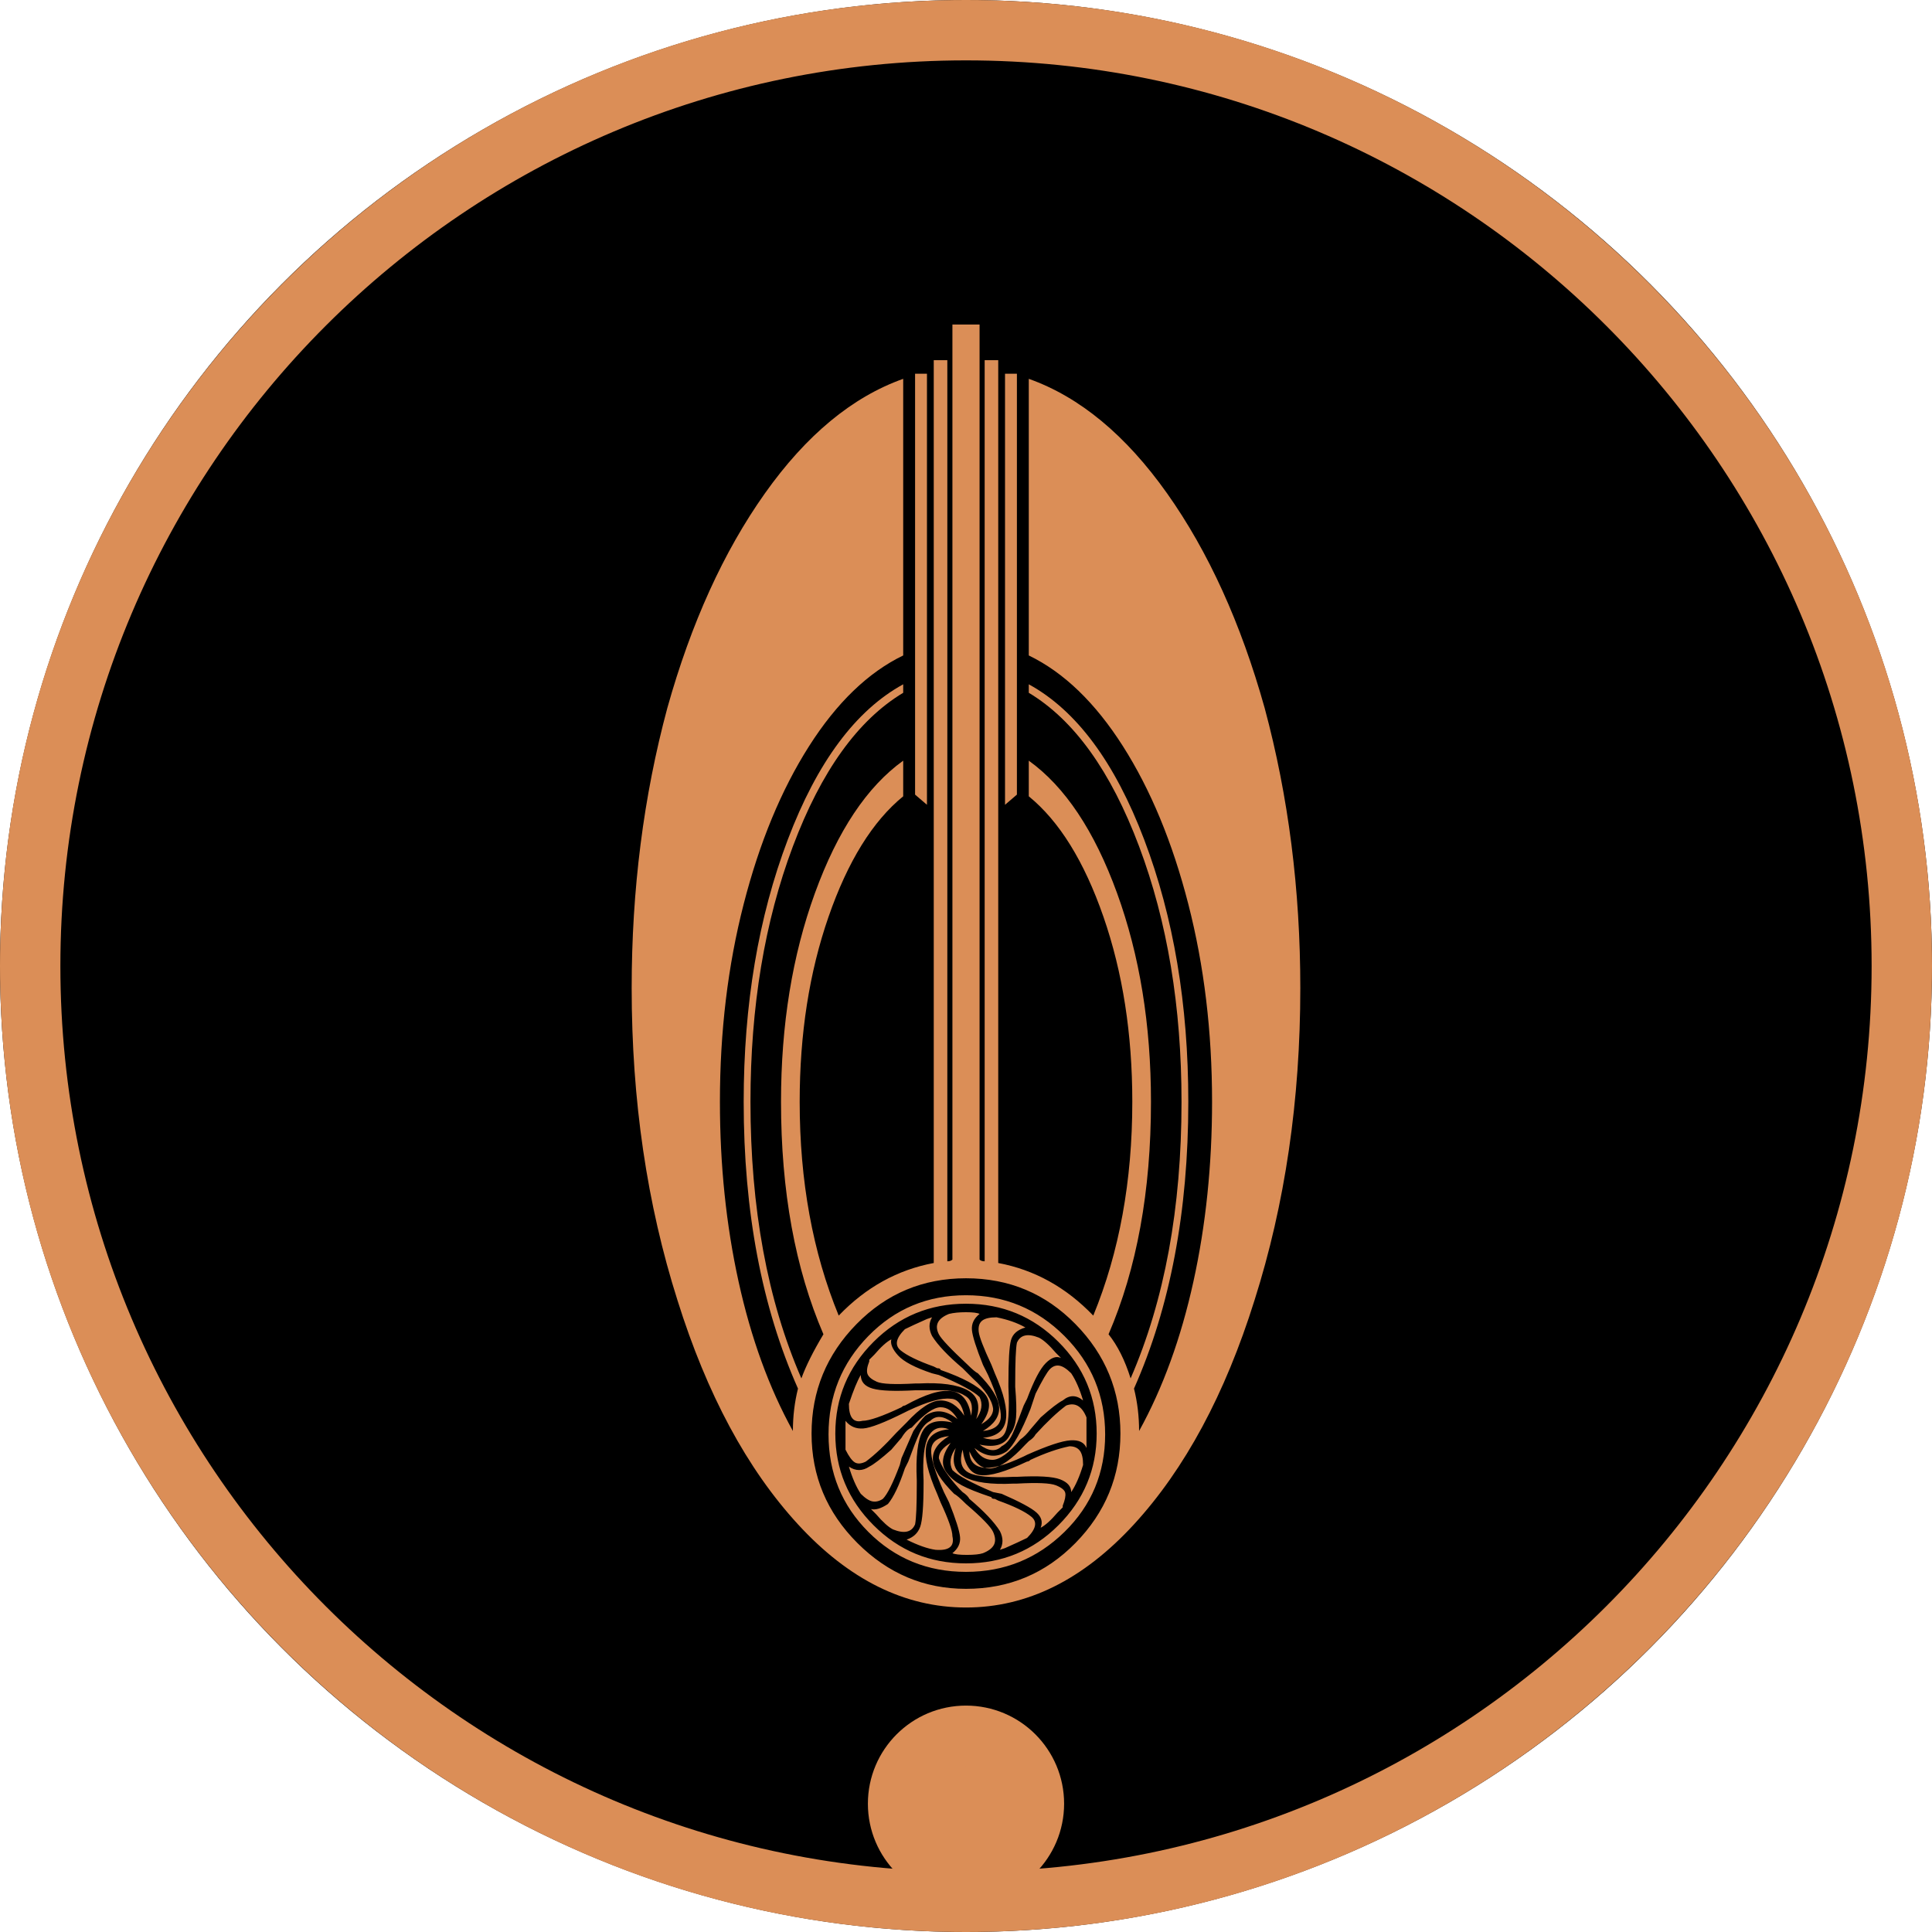 <?xml version="1.0" encoding="UTF-8" standalone="no"?>
<!DOCTYPE svg PUBLIC "-//W3C//DTD SVG 1.1//EN" "http://www.w3.org/Graphics/SVG/1.1/DTD/svg11.dtd">
<svg width="100%" height="100%" viewBox="0 0 256 256" version="1.1" xmlns="http://www.w3.org/2000/svg" xmlns:xlink="http://www.w3.org/1999/xlink" xml:space="preserve" xmlns:serif="http://www.serif.com/" style="fill-rule:evenodd;clip-rule:evenodd;stroke-linecap:round;stroke-miterlimit:1.5;">
    <g transform="matrix(1,0,0,1,-4500,-1500)">
        <g transform="matrix(1,0,0,1,4500,1500)">
            <rect id="faction-bajoran-rank-2-token" x="0" y="0" width="256" height="256" style="fill:none;"/>
            <g id="faction-bajoran-rank-2-token1" serif:id="faction-bajoran-rank-2-token">
                <circle cx="128" cy="128" r="128"/>
                <path d="M128,0C198.645,0 256,57.355 256,128C256,198.645 198.645,256 128,256C57.355,256 0,198.645 0,128C0,57.355 57.355,0 128,0ZM128,8C61.77,8 8,61.77 8,128C8,194.23 61.77,248 128,248C194.23,248 248,194.23 248,128C248,61.77 194.23,8 128,8Z" style="fill:rgb(219,142,87);"/>
                <g transform="matrix(18.739,0,0,18.739,-431.66,-276.948)">
                    <g id="Bajoran">
                        <path id="Bajoran1" serif:id="Bajoran" d="M29.962,24.07C29.922,24.102 29.904,24.14 29.908,24.184C29.912,24.228 29.938,24.31 29.986,24.43L30.022,24.502C30.086,24.646 30.116,24.746 30.112,24.802C30.108,24.858 30.066,24.89 29.986,24.898C30.066,24.85 30.104,24.794 30.1,24.73C30.096,24.666 30.046,24.586 29.95,24.49C29.934,24.482 29.91,24.462 29.878,24.43C29.758,24.318 29.69,24.246 29.674,24.214C29.658,24.182 29.656,24.154 29.668,24.13C29.68,24.106 29.706,24.086 29.746,24.07C29.778,24.062 29.818,24.058 29.866,24.058C29.914,24.058 29.946,24.062 29.962,24.07ZM30.082,24.094C30.162,24.11 30.23,24.134 30.286,24.166C30.23,24.182 30.196,24.212 30.184,24.256C30.172,24.3 30.166,24.402 30.166,24.562L30.166,24.586C30.174,24.754 30.166,24.862 30.142,24.91C30.118,24.958 30.066,24.97 29.986,24.946C30.082,24.938 30.136,24.896 30.148,24.82C30.16,24.744 30.134,24.634 30.07,24.49L30.046,24.43C29.99,24.31 29.96,24.232 29.956,24.196C29.952,24.16 29.96,24.134 29.98,24.118C30,24.102 30.034,24.094 30.082,24.094ZM29.626,24.094C29.602,24.134 29.602,24.178 29.626,24.226C29.666,24.29 29.738,24.366 29.842,24.454C29.842,24.454 29.906,24.518 29.914,24.526C30.002,24.606 30.05,24.678 30.058,24.742C30.058,24.782 30.03,24.818 29.974,24.85C30.038,24.762 30.046,24.69 29.998,24.634C29.95,24.578 29.846,24.522 29.686,24.466C29.686,24.458 29.678,24.454 29.662,24.454L29.638,24.442C29.526,24.402 29.448,24.364 29.404,24.328C29.36,24.292 29.37,24.242 29.434,24.178C29.466,24.162 29.518,24.138 29.59,24.106L29.626,24.094ZM29.338,24.25C29.33,24.282 29.346,24.32 29.386,24.364C29.426,24.408 29.506,24.45 29.626,24.49L29.674,24.502C29.826,24.566 29.922,24.618 29.962,24.658C29.986,24.706 29.978,24.758 29.938,24.814C29.97,24.718 29.95,24.65 29.878,24.61C29.806,24.57 29.69,24.554 29.53,24.562L29.506,24.562C29.362,24.57 29.272,24.566 29.236,24.55C29.2,24.534 29.178,24.516 29.17,24.496C29.162,24.476 29.166,24.446 29.182,24.406L29.182,24.394L29.218,24.358C29.266,24.302 29.306,24.266 29.338,24.25ZM29.122,24.502C29.122,24.55 29.15,24.582 29.206,24.598C29.262,24.614 29.362,24.618 29.506,24.61L29.734,24.61C29.79,24.618 29.83,24.63 29.854,24.646C29.902,24.67 29.918,24.718 29.902,24.79C29.886,24.686 29.84,24.628 29.764,24.616C29.688,24.604 29.578,24.638 29.434,24.718C29.426,24.718 29.418,24.722 29.41,24.73C29.274,24.794 29.182,24.826 29.134,24.826C29.07,24.842 29.038,24.802 29.038,24.706C29.07,24.61 29.098,24.542 29.122,24.502ZM29.014,24.826C29.046,24.866 29.088,24.884 29.14,24.88C29.192,24.876 29.29,24.838 29.434,24.766L29.458,24.754C29.594,24.69 29.694,24.662 29.758,24.67C29.806,24.67 29.838,24.71 29.854,24.79C29.806,24.718 29.75,24.682 29.686,24.682C29.622,24.682 29.542,24.734 29.446,24.838L29.374,24.91C29.294,24.998 29.222,25.066 29.158,25.114C29.126,25.13 29.1,25.132 29.08,25.12C29.06,25.108 29.038,25.078 29.014,25.03L29.014,24.826ZM29.038,25.15C29.086,25.182 29.134,25.182 29.182,25.15C29.214,25.134 29.266,25.094 29.338,25.03L29.41,24.946C29.434,24.906 29.458,24.882 29.482,24.874C29.57,24.778 29.638,24.73 29.686,24.73C29.734,24.73 29.774,24.758 29.806,24.814C29.726,24.75 29.65,24.742 29.578,24.79C29.554,24.814 29.526,24.85 29.494,24.898L29.41,25.09L29.398,25.138C29.35,25.266 29.31,25.346 29.278,25.378C29.254,25.394 29.23,25.4 29.206,25.396C29.182,25.392 29.154,25.374 29.122,25.342C29.09,25.294 29.062,25.23 29.038,25.15ZM29.194,25.45C29.226,25.458 29.266,25.446 29.314,25.414C29.354,25.366 29.394,25.282 29.434,25.162L29.458,25.114C29.49,25.026 29.516,24.96 29.536,24.916C29.556,24.872 29.582,24.842 29.614,24.826C29.654,24.786 29.706,24.79 29.77,24.838C29.666,24.814 29.596,24.834 29.56,24.898C29.524,24.962 29.51,25.078 29.518,25.246L29.518,25.27C29.518,25.422 29.514,25.518 29.506,25.558C29.482,25.614 29.43,25.626 29.35,25.594C29.318,25.578 29.278,25.542 29.23,25.486L29.194,25.45ZM29.446,25.666C29.494,25.65 29.526,25.62 29.542,25.576C29.558,25.532 29.566,25.43 29.566,25.27L29.566,25.246C29.558,25.094 29.57,24.99 29.602,24.934C29.634,24.878 29.682,24.862 29.746,24.886C29.65,24.894 29.596,24.936 29.584,25.012C29.572,25.088 29.598,25.198 29.662,25.342L29.686,25.402C29.742,25.522 29.77,25.602 29.77,25.642C29.786,25.714 29.746,25.746 29.65,25.738C29.594,25.73 29.526,25.706 29.446,25.666ZM29.77,25.762C29.81,25.73 29.828,25.692 29.824,25.648C29.82,25.604 29.794,25.522 29.746,25.402L29.71,25.33C29.646,25.186 29.616,25.086 29.62,25.03C29.624,24.974 29.666,24.942 29.746,24.934C29.666,24.982 29.628,25.038 29.632,25.102C29.636,25.166 29.686,25.246 29.782,25.342C29.798,25.35 29.826,25.374 29.866,25.414C29.978,25.51 30.042,25.576 30.058,25.612C30.074,25.648 30.076,25.678 30.064,25.702C30.052,25.726 30.026,25.746 29.986,25.762C29.962,25.77 29.924,25.774 29.872,25.774C29.82,25.774 29.786,25.77 29.77,25.762ZM30.106,25.738C30.13,25.698 30.13,25.654 30.106,25.606C30.066,25.542 29.994,25.466 29.89,25.378C29.882,25.362 29.866,25.346 29.842,25.33L29.818,25.306C29.738,25.218 29.69,25.146 29.674,25.09C29.674,25.05 29.702,25.014 29.758,24.982C29.694,25.07 29.686,25.142 29.734,25.198C29.758,25.23 29.792,25.258 29.836,25.282C29.88,25.306 29.95,25.334 30.046,25.366C30.046,25.374 30.054,25.378 30.07,25.378L30.094,25.39C30.206,25.43 30.284,25.468 30.328,25.504C30.372,25.54 30.362,25.59 30.298,25.654C30.266,25.67 30.214,25.694 30.142,25.726L30.106,25.738ZM30.394,25.582C30.41,25.542 30.4,25.506 30.364,25.474C30.328,25.442 30.246,25.398 30.118,25.342L30.058,25.33C29.906,25.266 29.81,25.214 29.77,25.174C29.746,25.126 29.754,25.074 29.794,25.018C29.762,25.114 29.782,25.182 29.854,25.222C29.926,25.262 30.042,25.278 30.202,25.27L30.226,25.27C30.37,25.262 30.462,25.266 30.502,25.282C30.542,25.298 30.564,25.316 30.568,25.336C30.572,25.356 30.566,25.386 30.55,25.426L30.55,25.438L30.514,25.474C30.466,25.53 30.426,25.566 30.394,25.582ZM30.61,25.33C30.61,25.29 30.584,25.26 30.532,25.24C30.48,25.22 30.378,25.214 30.226,25.222L30.202,25.222C30.042,25.23 29.936,25.22 29.884,25.192C29.832,25.164 29.818,25.11 29.842,25.03C29.858,25.142 29.9,25.202 29.968,25.21C30.036,25.218 30.146,25.186 30.298,25.114C30.306,25.114 30.314,25.11 30.322,25.102C30.426,25.054 30.518,25.022 30.598,25.006C30.63,25.006 30.654,25.016 30.67,25.036C30.686,25.056 30.694,25.09 30.694,25.138C30.67,25.218 30.642,25.282 30.61,25.33ZM30.718,25.018C30.702,24.978 30.664,24.96 30.604,24.964C30.544,24.968 30.442,25.002 30.298,25.066L30.274,25.078C30.138,25.142 30.04,25.168 29.98,25.156C29.92,25.144 29.89,25.106 29.89,25.042C29.93,25.13 29.982,25.17 30.046,25.162C30.11,25.154 30.19,25.098 30.286,24.994L30.31,24.97C30.334,24.954 30.35,24.938 30.358,24.922C30.438,24.834 30.51,24.766 30.574,24.718C30.638,24.694 30.686,24.722 30.718,24.802L30.718,25.018ZM30.694,24.682C30.646,24.642 30.598,24.642 30.55,24.682C30.518,24.698 30.466,24.738 30.394,24.802L30.322,24.886C30.298,24.918 30.274,24.942 30.25,24.958C30.17,25.054 30.104,25.102 30.052,25.102C30,25.102 29.958,25.074 29.926,25.018C30.006,25.082 30.082,25.09 30.154,25.042C30.202,25.002 30.258,24.902 30.322,24.742L30.358,24.634C30.406,24.538 30.44,24.48 30.46,24.46C30.48,24.44 30.502,24.432 30.526,24.436C30.55,24.44 30.578,24.458 30.61,24.49C30.642,24.538 30.67,24.602 30.694,24.682ZM30.538,24.382C30.506,24.366 30.47,24.378 30.43,24.418C30.39,24.458 30.346,24.542 30.298,24.67L30.274,24.718C30.242,24.806 30.216,24.872 30.196,24.916C30.176,24.96 30.15,24.99 30.118,25.006C30.078,25.046 30.026,25.042 29.962,24.994C30.074,25.018 30.146,24.994 30.178,24.922C30.202,24.89 30.216,24.85 30.22,24.802C30.224,24.754 30.222,24.682 30.214,24.586L30.214,24.562C30.214,24.41 30.218,24.314 30.226,24.274C30.25,24.218 30.302,24.206 30.382,24.238C30.414,24.254 30.454,24.29 30.502,24.346L30.538,24.382ZM31.09,24.898C31.258,24.594 31.386,24.242 31.474,23.842C31.562,23.442 31.606,23.018 31.606,22.57C31.606,22.074 31.55,21.608 31.438,21.172C31.326,20.736 31.172,20.364 30.976,20.056C30.78,19.748 30.558,19.534 30.31,19.414L30.31,17.458C30.67,17.586 30.996,17.856 31.288,18.268C31.58,18.68 31.81,19.186 31.978,19.786C32.146,20.41 32.23,21.07 32.23,21.766C32.23,22.558 32.122,23.294 31.906,23.974C31.698,24.638 31.414,25.166 31.054,25.558C30.694,25.95 30.298,26.146 29.866,26.146C29.434,26.146 29.038,25.95 28.678,25.558C28.318,25.166 28.034,24.638 27.826,23.974C27.61,23.294 27.502,22.558 27.502,21.766C27.502,21.07 27.586,20.41 27.754,19.786C27.922,19.186 28.152,18.68 28.444,18.268C28.736,17.856 29.062,17.586 29.422,17.458L29.422,19.414C29.174,19.534 28.952,19.748 28.756,20.056C28.56,20.364 28.406,20.736 28.294,21.172C28.182,21.608 28.126,22.074 28.126,22.57C28.126,23.018 28.17,23.442 28.258,23.842C28.346,24.242 28.474,24.594 28.642,24.898C28.642,24.794 28.654,24.694 28.678,24.598C28.422,24.022 28.294,23.346 28.294,22.57C28.294,21.882 28.398,21.264 28.606,20.716C28.814,20.168 29.086,19.802 29.422,19.618L29.422,19.678C29.102,19.87 28.842,20.232 28.642,20.764C28.442,21.296 28.342,21.898 28.342,22.57C28.342,23.322 28.462,23.974 28.702,24.526C28.734,24.438 28.786,24.334 28.858,24.214C28.658,23.75 28.558,23.202 28.558,22.57C28.558,22.026 28.638,21.534 28.798,21.094C28.958,20.654 29.166,20.342 29.422,20.158L29.422,20.41C29.206,20.586 29.03,20.87 28.894,21.262C28.758,21.654 28.69,22.09 28.69,22.57C28.69,23.13 28.782,23.634 28.966,24.082C29.158,23.882 29.382,23.758 29.638,23.71L29.638,17.326L29.734,17.326L29.734,23.698C29.75,23.698 29.762,23.694 29.77,23.686L29.77,17.074L29.962,17.074L29.962,23.686C29.97,23.694 29.982,23.698 29.998,23.698L29.998,17.326L30.094,17.326L30.094,23.71C30.35,23.758 30.574,23.882 30.766,24.082C30.95,23.634 31.042,23.13 31.042,22.57C31.042,22.09 30.974,21.654 30.838,21.262C30.702,20.87 30.526,20.586 30.31,20.41L30.31,20.158C30.566,20.342 30.774,20.654 30.934,21.094C31.094,21.534 31.174,22.026 31.174,22.57C31.174,23.202 31.074,23.75 30.874,24.214C30.938,24.294 30.99,24.398 31.03,24.526C31.27,23.974 31.39,23.322 31.39,22.57C31.39,21.898 31.29,21.296 31.09,20.764C30.89,20.232 30.63,19.87 30.31,19.678L30.31,19.618C30.646,19.802 30.918,20.168 31.126,20.716C31.334,21.264 31.438,21.882 31.438,22.57C31.438,23.346 31.31,24.022 31.054,24.598C31.078,24.694 31.09,24.794 31.09,24.898ZM30.142,17.422L30.226,17.422L30.226,20.398L30.142,20.47L30.142,17.422ZM29.59,17.422L29.59,20.47L29.506,20.398L29.506,17.422L29.59,17.422ZM29.866,26.014C30.17,26.014 30.428,25.906 30.64,25.69C30.852,25.474 30.958,25.216 30.958,24.916C30.958,24.616 30.852,24.358 30.64,24.142C30.428,23.926 30.17,23.818 29.866,23.818C29.562,23.818 29.304,23.926 29.092,24.142C28.88,24.358 28.774,24.616 28.774,24.916C28.774,25.216 28.882,25.474 29.098,25.69C29.314,25.906 29.57,26.014 29.866,26.014ZM29.866,25.894C29.594,25.894 29.364,25.8 29.176,25.612C28.988,25.424 28.894,25.194 28.894,24.922C28.894,24.65 28.988,24.418 29.176,24.226C29.364,24.034 29.594,23.938 29.866,23.938C30.138,23.938 30.37,24.034 30.562,24.226C30.754,24.418 30.85,24.65 30.85,24.922C30.85,25.194 30.754,25.424 30.562,25.612C30.37,25.8 30.138,25.894 29.866,25.894ZM29.866,25.834C30.122,25.834 30.34,25.744 30.52,25.564C30.7,25.384 30.79,25.168 30.79,24.916C30.79,24.664 30.7,24.448 30.52,24.268C30.34,24.088 30.122,23.998 29.866,23.998C29.61,23.998 29.392,24.088 29.212,24.268C29.032,24.448 28.942,24.664 28.942,24.916C28.942,25.168 29.032,25.384 29.212,25.564C29.392,25.744 29.61,25.834 29.866,25.834Z" style="fill:rgb(219,142,87);fill-rule:nonzero;"/>
                    </g>
                </g>
                <g transform="matrix(1,0,0,1,-1800,-1200)">
                    <circle cx="1928" cy="1439" r="9" style="fill:rgb(219,142,87);stroke:rgb(219,142,87);stroke-width:8px;"/>
                </g>
            </g>
        </g>
    </g>
</svg>
